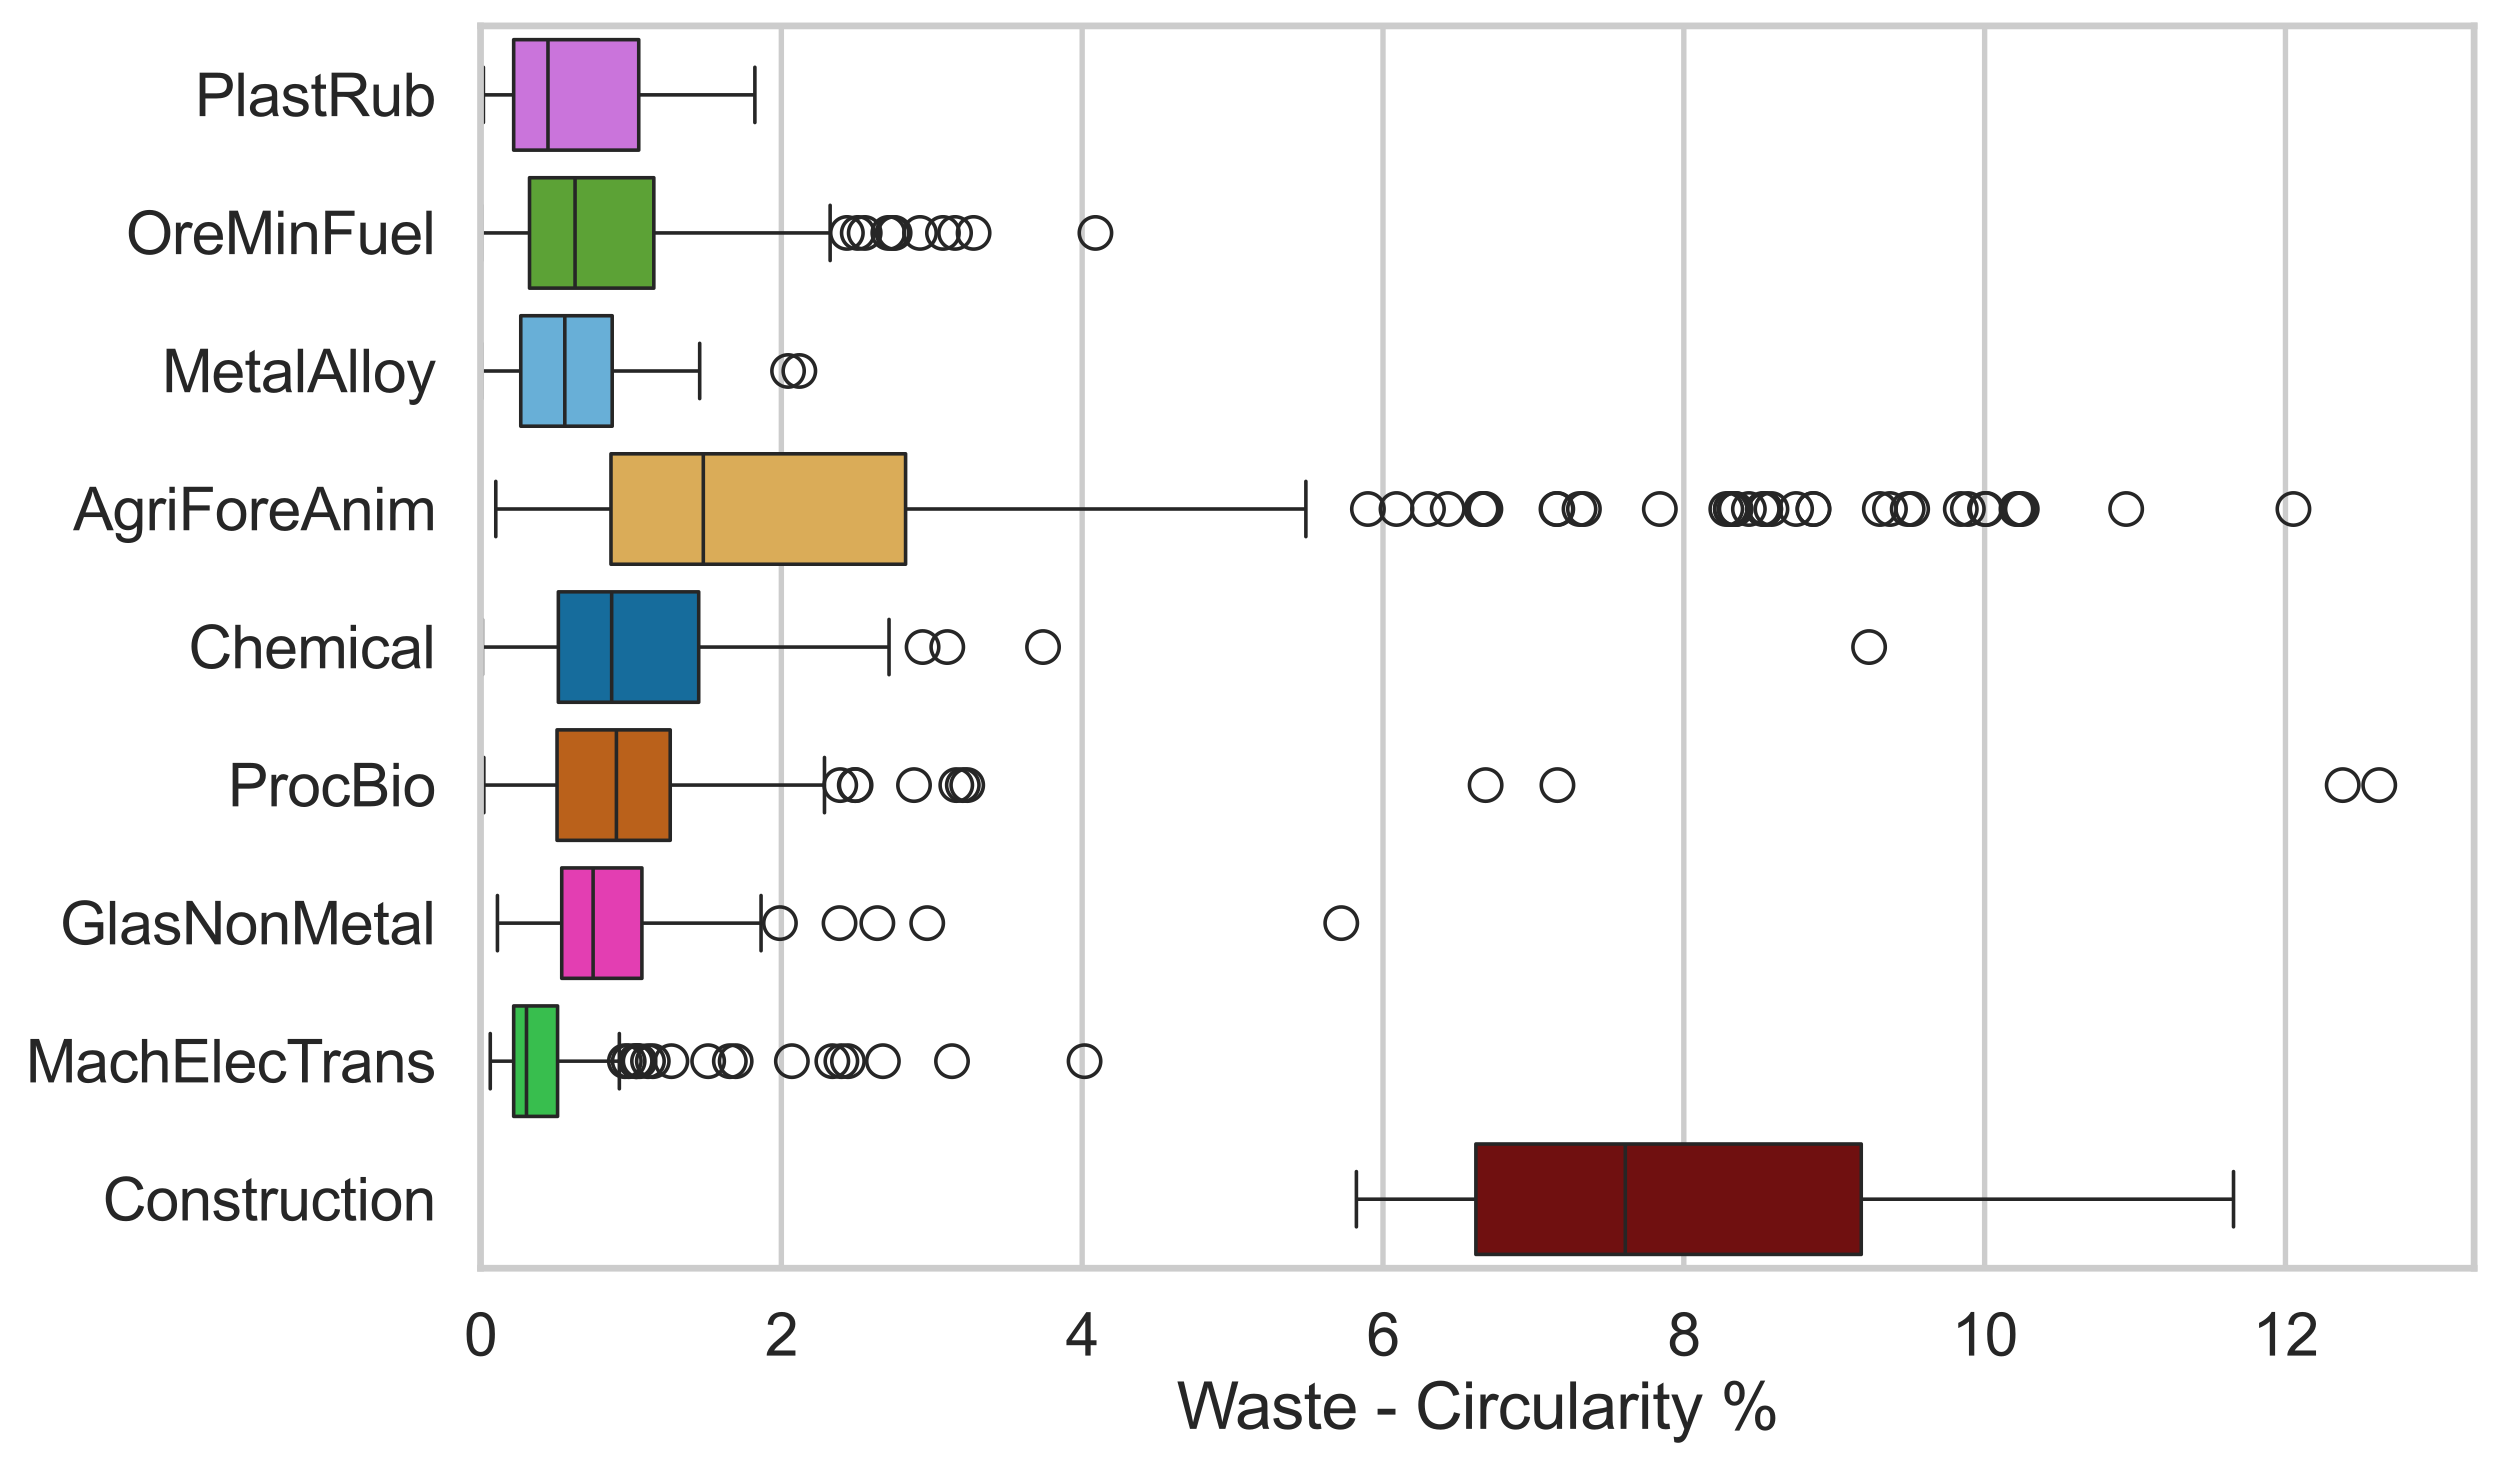 <?xml version="1.0" encoding="utf-8" standalone="no"?>
<!DOCTYPE svg PUBLIC "-//W3C//DTD SVG 1.1//EN"
  "http://www.w3.org/Graphics/SVG/1.1/DTD/svg11.dtd">
<svg xmlns:xlink="http://www.w3.org/1999/xlink" width="695.577pt" height="408.542pt" viewBox="0 0 695.577 408.542" xmlns="http://www.w3.org/2000/svg" version="1.1">
 <defs>
  <style type="text/css">*{stroke-linejoin: round; stroke-linecap: butt}</style>
 </defs>
 <g id="figure_1">
  <g id="patch_1">
   <path d="M 0 408.542 
L 695.577 408.542 
L 695.577 0 
L 0 0 
z
" style="fill: #ffffff"/>
  </g>
  <g id="axes_1">
   <g id="patch_2">
    <path d="M 133.697 352.86 
L 688.377 352.86 
L 688.377 7.2 
L 133.697 7.2 
z
" style="fill: #ffffff"/>
   </g>
   <g id="matplotlib.axis_1">
    <g id="xtick_1">
     <g id="line2d_1">
      <path d="M 133.697 352.86 
L 133.697 7.2 
" clip-path="url(#pe409050ed4)" style="fill: none; stroke: #cccccc; stroke-width: 1.5; stroke-linecap: round"/>
     </g>
     <g id="text_1">
      <!-- 0 -->
      <g style="fill: #262626" transform="translate(129.109 377.17) scale(0.165 -0.165)">
       <defs>
        <path id="ArialMT-30" d="M 266 2259 
Q 266 3072 433 3567 
Q 600 4063 929 4331 
Q 1259 4600 1759 4600 
Q 2128 4600 2406 4451 
Q 2684 4303 2865 4023 
Q 3047 3744 3150 3342 
Q 3253 2941 3253 2259 
Q 3253 1453 3087 958 
Q 2922 463 2592 192 
Q 2263 -78 1759 -78 
Q 1097 -78 719 397 
Q 266 969 266 2259 
z
M 844 2259 
Q 844 1131 1108 757 
Q 1372 384 1759 384 
Q 2147 384 2411 759 
Q 2675 1134 2675 2259 
Q 2675 3391 2411 3762 
Q 2147 4134 1753 4134 
Q 1366 4134 1134 3806 
Q 844 3388 844 2259 
z
" transform="scale(0.016)"/>
       </defs>
       <use xlink:href="#ArialMT-30"/>
      </g>
     </g>
    </g>
    <g id="xtick_2">
     <g id="line2d_2">
      <path d="M 217.395 352.86 
L 217.395 7.2 
" clip-path="url(#pe409050ed4)" style="fill: none; stroke: #cccccc; stroke-width: 1.5; stroke-linecap: round"/>
     </g>
     <g id="text_2">
      <!-- 2 -->
      <g style="fill: #262626" transform="translate(212.807 377.17) scale(0.165 -0.165)">
       <defs>
        <path id="ArialMT-32" d="M 3222 541 
L 3222 0 
L 194 0 
Q 188 203 259 391 
Q 375 700 629 1000 
Q 884 1300 1366 1694 
Q 2113 2306 2375 2664 
Q 2638 3022 2638 3341 
Q 2638 3675 2398 3904 
Q 2159 4134 1775 4134 
Q 1369 4134 1125 3890 
Q 881 3647 878 3216 
L 300 3275 
Q 359 3922 746 4261 
Q 1134 4600 1788 4600 
Q 2447 4600 2831 4234 
Q 3216 3869 3216 3328 
Q 3216 3053 3103 2787 
Q 2991 2522 2730 2228 
Q 2469 1934 1863 1422 
Q 1356 997 1212 845 
Q 1069 694 975 541 
L 3222 541 
z
" transform="scale(0.016)"/>
       </defs>
       <use xlink:href="#ArialMT-32"/>
      </g>
     </g>
    </g>
    <g id="xtick_3">
     <g id="line2d_3">
      <path d="M 301.093 352.86 
L 301.093 7.2 
" clip-path="url(#pe409050ed4)" style="fill: none; stroke: #cccccc; stroke-width: 1.5; stroke-linecap: round"/>
     </g>
     <g id="text_3">
      <!-- 4 -->
      <g style="fill: #262626" transform="translate(296.505 377.17) scale(0.165 -0.165)">
       <defs>
        <path id="ArialMT-34" d="M 2069 0 
L 2069 1097 
L 81 1097 
L 81 1613 
L 2172 4581 
L 2631 4581 
L 2631 1613 
L 3250 1613 
L 3250 1097 
L 2631 1097 
L 2631 0 
L 2069 0 
z
M 2069 1613 
L 2069 3678 
L 634 1613 
L 2069 1613 
z
" transform="scale(0.016)"/>
       </defs>
       <use xlink:href="#ArialMT-34"/>
      </g>
     </g>
    </g>
    <g id="xtick_4">
     <g id="line2d_4">
      <path d="M 384.791 352.86 
L 384.791 7.2 
" clip-path="url(#pe409050ed4)" style="fill: none; stroke: #cccccc; stroke-width: 1.5; stroke-linecap: round"/>
     </g>
     <g id="text_4">
      <!-- 6 -->
      <g style="fill: #262626" transform="translate(380.203 377.17) scale(0.165 -0.165)">
       <defs>
        <path id="ArialMT-36" d="M 3184 3459 
L 2625 3416 
Q 2550 3747 2413 3897 
Q 2184 4138 1850 4138 
Q 1581 4138 1378 3988 
Q 1113 3794 959 3422 
Q 806 3050 800 2363 
Q 1003 2672 1297 2822 
Q 1591 2972 1913 2972 
Q 2475 2972 2870 2558 
Q 3266 2144 3266 1488 
Q 3266 1056 3080 686 
Q 2894 316 2569 119 
Q 2244 -78 1831 -78 
Q 1128 -78 684 439 
Q 241 956 241 2144 
Q 241 3472 731 4075 
Q 1159 4600 1884 4600 
Q 2425 4600 2770 4297 
Q 3116 3994 3184 3459 
z
M 888 1484 
Q 888 1194 1011 928 
Q 1134 663 1356 523 
Q 1578 384 1822 384 
Q 2178 384 2434 671 
Q 2691 959 2691 1453 
Q 2691 1928 2437 2201 
Q 2184 2475 1800 2475 
Q 1419 2475 1153 2201 
Q 888 1928 888 1484 
z
" transform="scale(0.016)"/>
       </defs>
       <use xlink:href="#ArialMT-36"/>
      </g>
     </g>
    </g>
    <g id="xtick_5">
     <g id="line2d_5">
      <path d="M 468.489 352.86 
L 468.489 7.2 
" clip-path="url(#pe409050ed4)" style="fill: none; stroke: #cccccc; stroke-width: 1.5; stroke-linecap: round"/>
     </g>
     <g id="text_5">
      <!-- 8 -->
      <g style="fill: #262626" transform="translate(463.901 377.17) scale(0.165 -0.165)">
       <defs>
        <path id="ArialMT-38" d="M 1131 2484 
Q 781 2613 612 2850 
Q 444 3088 444 3419 
Q 444 3919 803 4259 
Q 1163 4600 1759 4600 
Q 2359 4600 2725 4251 
Q 3091 3903 3091 3403 
Q 3091 3084 2923 2848 
Q 2756 2613 2416 2484 
Q 2838 2347 3058 2040 
Q 3278 1734 3278 1309 
Q 3278 722 2862 322 
Q 2447 -78 1769 -78 
Q 1091 -78 675 323 
Q 259 725 259 1325 
Q 259 1772 486 2073 
Q 713 2375 1131 2484 
z
M 1019 3438 
Q 1019 3113 1228 2906 
Q 1438 2700 1772 2700 
Q 2097 2700 2305 2904 
Q 2513 3109 2513 3406 
Q 2513 3716 2298 3927 
Q 2084 4138 1766 4138 
Q 1444 4138 1231 3931 
Q 1019 3725 1019 3438 
z
M 838 1322 
Q 838 1081 952 856 
Q 1066 631 1291 507 
Q 1516 384 1775 384 
Q 2178 384 2440 643 
Q 2703 903 2703 1303 
Q 2703 1709 2433 1975 
Q 2163 2241 1756 2241 
Q 1359 2241 1098 1978 
Q 838 1716 838 1322 
z
" transform="scale(0.016)"/>
       </defs>
       <use xlink:href="#ArialMT-38"/>
      </g>
     </g>
    </g>
    <g id="xtick_6">
     <g id="line2d_6">
      <path d="M 552.187 352.86 
L 552.187 7.2 
" clip-path="url(#pe409050ed4)" style="fill: none; stroke: #cccccc; stroke-width: 1.5; stroke-linecap: round"/>
     </g>
     <g id="text_6">
      <!-- 10 -->
      <g style="fill: #262626" transform="translate(543.011 377.17) scale(0.165 -0.165)">
       <defs>
        <path id="ArialMT-31" d="M 2384 0 
L 1822 0 
L 1822 3584 
Q 1619 3391 1289 3197 
Q 959 3003 697 2906 
L 697 3450 
Q 1169 3672 1522 3987 
Q 1875 4303 2022 4600 
L 2384 4600 
L 2384 0 
z
" transform="scale(0.016)"/>
       </defs>
       <use xlink:href="#ArialMT-31"/>
       <use xlink:href="#ArialMT-30" transform="translate(55.615 0)"/>
      </g>
     </g>
    </g>
    <g id="xtick_7">
     <g id="line2d_7">
      <path d="M 635.885 352.86 
L 635.885 7.2 
" clip-path="url(#pe409050ed4)" style="fill: none; stroke: #cccccc; stroke-width: 1.5; stroke-linecap: round"/>
     </g>
     <g id="text_7">
      <!-- 12 -->
      <g style="fill: #262626" transform="translate(626.709 377.17) scale(0.165 -0.165)">
       <use xlink:href="#ArialMT-31"/>
       <use xlink:href="#ArialMT-32" transform="translate(55.615 0)"/>
      </g>
     </g>
    </g>
    <g id="text_8">
     <!-- Waste - Circularity % -->
     <g style="fill: #262626" transform="translate(327.366 397.553) scale(0.18 -0.18)">
      <defs>
       <path id="ArialMT-57" d="M 1294 0 
L 78 4581 
L 700 4581 
L 1397 1578 
Q 1509 1106 1591 641 
Q 1766 1375 1797 1488 
L 2669 4581 
L 3400 4581 
L 4056 2263 
Q 4303 1400 4413 641 
Q 4500 1075 4641 1638 
L 5359 4581 
L 5969 4581 
L 4713 0 
L 4128 0 
L 3163 3491 
Q 3041 3928 3019 4028 
Q 2947 3713 2884 3491 
L 1913 0 
L 1294 0 
z
" transform="scale(0.016)"/>
       <path id="ArialMT-61" d="M 2588 409 
Q 2275 144 1986 34 
Q 1697 -75 1366 -75 
Q 819 -75 525 192 
Q 231 459 231 875 
Q 231 1119 342 1320 
Q 453 1522 633 1644 
Q 813 1766 1038 1828 
Q 1203 1872 1538 1913 
Q 2219 1994 2541 2106 
Q 2544 2222 2544 2253 
Q 2544 2597 2384 2738 
Q 2169 2928 1744 2928 
Q 1347 2928 1158 2789 
Q 969 2650 878 2297 
L 328 2372 
Q 403 2725 575 2942 
Q 747 3159 1072 3276 
Q 1397 3394 1825 3394 
Q 2250 3394 2515 3294 
Q 2781 3194 2906 3042 
Q 3031 2891 3081 2659 
Q 3109 2516 3109 2141 
L 3109 1391 
Q 3109 606 3145 398 
Q 3181 191 3288 0 
L 2700 0 
Q 2613 175 2588 409 
z
M 2541 1666 
Q 2234 1541 1622 1453 
Q 1275 1403 1131 1340 
Q 988 1278 909 1158 
Q 831 1038 831 891 
Q 831 666 1001 516 
Q 1172 366 1500 366 
Q 1825 366 2078 508 
Q 2331 650 2450 897 
Q 2541 1088 2541 1459 
L 2541 1666 
z
" transform="scale(0.016)"/>
       <path id="ArialMT-73" d="M 197 991 
L 753 1078 
Q 800 744 1014 566 
Q 1228 388 1613 388 
Q 2000 388 2187 545 
Q 2375 703 2375 916 
Q 2375 1106 2209 1216 
Q 2094 1291 1634 1406 
Q 1016 1563 777 1677 
Q 538 1791 414 1992 
Q 291 2194 291 2438 
Q 291 2659 392 2848 
Q 494 3038 669 3163 
Q 800 3259 1026 3326 
Q 1253 3394 1513 3394 
Q 1903 3394 2198 3281 
Q 2494 3169 2634 2976 
Q 2775 2784 2828 2463 
L 2278 2388 
Q 2241 2644 2061 2787 
Q 1881 2931 1553 2931 
Q 1166 2931 1000 2803 
Q 834 2675 834 2503 
Q 834 2394 903 2306 
Q 972 2216 1119 2156 
Q 1203 2125 1616 2013 
Q 2213 1853 2448 1751 
Q 2684 1650 2818 1456 
Q 2953 1263 2953 975 
Q 2953 694 2789 445 
Q 2625 197 2315 61 
Q 2006 -75 1616 -75 
Q 969 -75 630 194 
Q 291 463 197 991 
z
" transform="scale(0.016)"/>
       <path id="ArialMT-74" d="M 1650 503 
L 1731 6 
Q 1494 -44 1306 -44 
Q 1000 -44 831 53 
Q 663 150 594 308 
Q 525 466 525 972 
L 525 2881 
L 113 2881 
L 113 3319 
L 525 3319 
L 525 4141 
L 1084 4478 
L 1084 3319 
L 1650 3319 
L 1650 2881 
L 1084 2881 
L 1084 941 
Q 1084 700 1114 631 
Q 1144 563 1211 522 
Q 1278 481 1403 481 
Q 1497 481 1650 503 
z
" transform="scale(0.016)"/>
       <path id="ArialMT-65" d="M 2694 1069 
L 3275 997 
Q 3138 488 2766 206 
Q 2394 -75 1816 -75 
Q 1088 -75 661 373 
Q 234 822 234 1631 
Q 234 2469 665 2931 
Q 1097 3394 1784 3394 
Q 2450 3394 2872 2941 
Q 3294 2488 3294 1666 
Q 3294 1616 3291 1516 
L 816 1516 
Q 847 969 1125 678 
Q 1403 388 1819 388 
Q 2128 388 2347 550 
Q 2566 713 2694 1069 
z
M 847 1978 
L 2700 1978 
Q 2663 2397 2488 2606 
Q 2219 2931 1791 2931 
Q 1403 2931 1139 2672 
Q 875 2413 847 1978 
z
" transform="scale(0.016)"/>
       <path id="ArialMT-20" transform="scale(0.016)"/>
       <path id="ArialMT-2d" d="M 203 1375 
L 203 1941 
L 1931 1941 
L 1931 1375 
L 203 1375 
z
" transform="scale(0.016)"/>
       <path id="ArialMT-43" d="M 3763 1606 
L 4369 1453 
Q 4178 706 3683 314 
Q 3188 -78 2472 -78 
Q 1731 -78 1267 223 
Q 803 525 561 1097 
Q 319 1669 319 2325 
Q 319 3041 592 3573 
Q 866 4106 1370 4382 
Q 1875 4659 2481 4659 
Q 3169 4659 3637 4309 
Q 4106 3959 4291 3325 
L 3694 3184 
Q 3534 3684 3231 3912 
Q 2928 4141 2469 4141 
Q 1941 4141 1586 3887 
Q 1231 3634 1087 3207 
Q 944 2781 944 2328 
Q 944 1744 1114 1308 
Q 1284 872 1643 656 
Q 2003 441 2422 441 
Q 2931 441 3284 734 
Q 3638 1028 3763 1606 
z
" transform="scale(0.016)"/>
       <path id="ArialMT-69" d="M 425 3934 
L 425 4581 
L 988 4581 
L 988 3934 
L 425 3934 
z
M 425 0 
L 425 3319 
L 988 3319 
L 988 0 
L 425 0 
z
" transform="scale(0.016)"/>
       <path id="ArialMT-72" d="M 416 0 
L 416 3319 
L 922 3319 
L 922 2816 
Q 1116 3169 1280 3281 
Q 1444 3394 1641 3394 
Q 1925 3394 2219 3213 
L 2025 2691 
Q 1819 2813 1613 2813 
Q 1428 2813 1281 2702 
Q 1134 2591 1072 2394 
Q 978 2094 978 1738 
L 978 0 
L 416 0 
z
" transform="scale(0.016)"/>
       <path id="ArialMT-63" d="M 2588 1216 
L 3141 1144 
Q 3050 572 2676 248 
Q 2303 -75 1759 -75 
Q 1078 -75 664 370 
Q 250 816 250 1647 
Q 250 2184 428 2587 
Q 606 2991 970 3192 
Q 1334 3394 1763 3394 
Q 2303 3394 2647 3120 
Q 2991 2847 3088 2344 
L 2541 2259 
Q 2463 2594 2264 2762 
Q 2066 2931 1784 2931 
Q 1359 2931 1093 2626 
Q 828 2322 828 1663 
Q 828 994 1084 691 
Q 1341 388 1753 388 
Q 2084 388 2306 591 
Q 2528 794 2588 1216 
z
" transform="scale(0.016)"/>
       <path id="ArialMT-75" d="M 2597 0 
L 2597 488 
Q 2209 -75 1544 -75 
Q 1250 -75 995 37 
Q 741 150 617 320 
Q 494 491 444 738 
Q 409 903 409 1263 
L 409 3319 
L 972 3319 
L 972 1478 
Q 972 1038 1006 884 
Q 1059 663 1231 536 
Q 1403 409 1656 409 
Q 1909 409 2131 539 
Q 2353 669 2445 892 
Q 2538 1116 2538 1541 
L 2538 3319 
L 3100 3319 
L 3100 0 
L 2597 0 
z
" transform="scale(0.016)"/>
       <path id="ArialMT-6c" d="M 409 0 
L 409 4581 
L 972 4581 
L 972 0 
L 409 0 
z
" transform="scale(0.016)"/>
       <path id="ArialMT-79" d="M 397 -1278 
L 334 -750 
Q 519 -800 656 -800 
Q 844 -800 956 -737 
Q 1069 -675 1141 -563 
Q 1194 -478 1313 -144 
Q 1328 -97 1363 -6 
L 103 3319 
L 709 3319 
L 1400 1397 
Q 1534 1031 1641 628 
Q 1738 1016 1872 1384 
L 2581 3319 
L 3144 3319 
L 1881 -56 
Q 1678 -603 1566 -809 
Q 1416 -1088 1222 -1217 
Q 1028 -1347 759 -1347 
Q 597 -1347 397 -1278 
z
" transform="scale(0.016)"/>
       <path id="ArialMT-25" d="M 372 3481 
Q 372 3972 619 4315 
Q 866 4659 1334 4659 
Q 1766 4659 2048 4351 
Q 2331 4044 2331 3447 
Q 2331 2866 2045 2552 
Q 1759 2238 1341 2238 
Q 925 2238 648 2547 
Q 372 2856 372 3481 
z
M 1350 4272 
Q 1141 4272 1002 4090 
Q 863 3909 863 3425 
Q 863 2984 1003 2804 
Q 1144 2625 1350 2625 
Q 1563 2625 1702 2806 
Q 1841 2988 1841 3469 
Q 1841 3913 1700 4092 
Q 1559 4272 1350 4272 
z
M 1353 -169 
L 3859 4659 
L 4316 4659 
L 1819 -169 
L 1353 -169 
z
M 3334 1075 
Q 3334 1569 3581 1911 
Q 3828 2253 4300 2253 
Q 4731 2253 5014 1945 
Q 5297 1638 5297 1041 
Q 5297 459 5011 145 
Q 4725 -169 4303 -169 
Q 3888 -169 3611 142 
Q 3334 453 3334 1075 
z
M 4316 1866 
Q 4103 1866 3964 1684 
Q 3825 1503 3825 1019 
Q 3825 581 3965 400 
Q 4106 219 4313 219 
Q 4528 219 4667 400 
Q 4806 581 4806 1063 
Q 4806 1506 4665 1686 
Q 4525 1866 4316 1866 
z
" transform="scale(0.016)"/>
      </defs>
      <use xlink:href="#ArialMT-57"/>
      <use xlink:href="#ArialMT-61" transform="translate(90.635 0)"/>
      <use xlink:href="#ArialMT-73" transform="translate(146.25 0)"/>
      <use xlink:href="#ArialMT-74" transform="translate(196.25 0)"/>
      <use xlink:href="#ArialMT-65" transform="translate(224.033 0)"/>
      <use xlink:href="#ArialMT-20" transform="translate(279.648 0)"/>
      <use xlink:href="#ArialMT-2d" transform="translate(307.432 0)"/>
      <use xlink:href="#ArialMT-20" transform="translate(340.732 0)"/>
      <use xlink:href="#ArialMT-43" transform="translate(368.516 0)"/>
      <use xlink:href="#ArialMT-69" transform="translate(440.732 0)"/>
      <use xlink:href="#ArialMT-72" transform="translate(462.949 0)"/>
      <use xlink:href="#ArialMT-63" transform="translate(496.25 0)"/>
      <use xlink:href="#ArialMT-75" transform="translate(546.25 0)"/>
      <use xlink:href="#ArialMT-6c" transform="translate(601.865 0)"/>
      <use xlink:href="#ArialMT-61" transform="translate(624.082 0)"/>
      <use xlink:href="#ArialMT-72" transform="translate(679.697 0)"/>
      <use xlink:href="#ArialMT-69" transform="translate(712.998 0)"/>
      <use xlink:href="#ArialMT-74" transform="translate(735.215 0)"/>
      <use xlink:href="#ArialMT-79" transform="translate(762.998 0)"/>
      <use xlink:href="#ArialMT-20" transform="translate(812.998 0)"/>
      <use xlink:href="#ArialMT-25" transform="translate(840.781 0)"/>
     </g>
    </g>
   </g>
   <g id="matplotlib.axis_2">
    <g id="ytick_1">
     <g id="text_9">
      <!-- PlastRub -->
      <g style="fill: #262626" transform="translate(54.248 32.309) scale(0.165 -0.165)">
       <defs>
        <path id="ArialMT-50" d="M 494 0 
L 494 4581 
L 2222 4581 
Q 2678 4581 2919 4538 
Q 3256 4481 3484 4323 
Q 3713 4166 3852 3881 
Q 3991 3597 3991 3256 
Q 3991 2672 3619 2267 
Q 3247 1863 2275 1863 
L 1100 1863 
L 1100 0 
L 494 0 
z
M 1100 2403 
L 2284 2403 
Q 2872 2403 3119 2622 
Q 3366 2841 3366 3238 
Q 3366 3525 3220 3729 
Q 3075 3934 2838 4000 
Q 2684 4041 2272 4041 
L 1100 4041 
L 1100 2403 
z
" transform="scale(0.016)"/>
        <path id="ArialMT-52" d="M 503 0 
L 503 4581 
L 2534 4581 
Q 3147 4581 3465 4457 
Q 3784 4334 3975 4021 
Q 4166 3709 4166 3331 
Q 4166 2844 3850 2509 
Q 3534 2175 2875 2084 
Q 3116 1969 3241 1856 
Q 3506 1613 3744 1247 
L 4541 0 
L 3778 0 
L 3172 953 
Q 2906 1366 2734 1584 
Q 2563 1803 2427 1890 
Q 2291 1978 2150 2013 
Q 2047 2034 1813 2034 
L 1109 2034 
L 1109 0 
L 503 0 
z
M 1109 2559 
L 2413 2559 
Q 2828 2559 3062 2645 
Q 3297 2731 3419 2920 
Q 3541 3109 3541 3331 
Q 3541 3656 3305 3865 
Q 3069 4075 2559 4075 
L 1109 4075 
L 1109 2559 
z
" transform="scale(0.016)"/>
        <path id="ArialMT-62" d="M 941 0 
L 419 0 
L 419 4581 
L 981 4581 
L 981 2947 
Q 1338 3394 1891 3394 
Q 2197 3394 2470 3270 
Q 2744 3147 2920 2923 
Q 3097 2700 3197 2384 
Q 3297 2069 3297 1709 
Q 3297 856 2875 390 
Q 2453 -75 1863 -75 
Q 1275 -75 941 416 
L 941 0 
z
M 934 1684 
Q 934 1088 1097 822 
Q 1363 388 1816 388 
Q 2184 388 2453 708 
Q 2722 1028 2722 1663 
Q 2722 2313 2464 2622 
Q 2206 2931 1841 2931 
Q 1472 2931 1203 2611 
Q 934 2291 934 1684 
z
" transform="scale(0.016)"/>
       </defs>
       <use xlink:href="#ArialMT-50"/>
       <use xlink:href="#ArialMT-6c" transform="translate(66.699 0)"/>
       <use xlink:href="#ArialMT-61" transform="translate(88.916 0)"/>
       <use xlink:href="#ArialMT-73" transform="translate(144.531 0)"/>
       <use xlink:href="#ArialMT-74" transform="translate(194.531 0)"/>
       <use xlink:href="#ArialMT-52" transform="translate(222.314 0)"/>
       <use xlink:href="#ArialMT-75" transform="translate(294.531 0)"/>
       <use xlink:href="#ArialMT-62" transform="translate(350.146 0)"/>
      </g>
     </g>
    </g>
    <g id="ytick_2">
     <g id="text_10">
      <!-- OreMinFuel -->
      <g style="fill: #262626" transform="translate(35.013 70.715) scale(0.165 -0.165)">
       <defs>
        <path id="ArialMT-4f" d="M 309 2231 
Q 309 3372 921 4017 
Q 1534 4663 2503 4663 
Q 3138 4663 3647 4359 
Q 4156 4056 4423 3514 
Q 4691 2972 4691 2284 
Q 4691 1588 4409 1038 
Q 4128 488 3612 205 
Q 3097 -78 2500 -78 
Q 1853 -78 1343 234 
Q 834 547 571 1087 
Q 309 1628 309 2231 
z
M 934 2222 
Q 934 1394 1379 917 
Q 1825 441 2497 441 
Q 3181 441 3623 922 
Q 4066 1403 4066 2288 
Q 4066 2847 3877 3264 
Q 3688 3681 3323 3911 
Q 2959 4141 2506 4141 
Q 1863 4141 1398 3698 
Q 934 3256 934 2222 
z
" transform="scale(0.016)"/>
        <path id="ArialMT-4d" d="M 475 0 
L 475 4581 
L 1388 4581 
L 2472 1338 
Q 2622 884 2691 659 
Q 2769 909 2934 1394 
L 4031 4581 
L 4847 4581 
L 4847 0 
L 4263 0 
L 4263 3834 
L 2931 0 
L 2384 0 
L 1059 3900 
L 1059 0 
L 475 0 
z
" transform="scale(0.016)"/>
        <path id="ArialMT-6e" d="M 422 0 
L 422 3319 
L 928 3319 
L 928 2847 
Q 1294 3394 1984 3394 
Q 2284 3394 2536 3286 
Q 2788 3178 2913 3003 
Q 3038 2828 3088 2588 
Q 3119 2431 3119 2041 
L 3119 0 
L 2556 0 
L 2556 2019 
Q 2556 2363 2490 2533 
Q 2425 2703 2258 2804 
Q 2091 2906 1866 2906 
Q 1506 2906 1245 2678 
Q 984 2450 984 1813 
L 984 0 
L 422 0 
z
" transform="scale(0.016)"/>
        <path id="ArialMT-46" d="M 525 0 
L 525 4581 
L 3616 4581 
L 3616 4041 
L 1131 4041 
L 1131 2622 
L 3281 2622 
L 3281 2081 
L 1131 2081 
L 1131 0 
L 525 0 
z
" transform="scale(0.016)"/>
       </defs>
       <use xlink:href="#ArialMT-4f"/>
       <use xlink:href="#ArialMT-72" transform="translate(77.783 0)"/>
       <use xlink:href="#ArialMT-65" transform="translate(111.084 0)"/>
       <use xlink:href="#ArialMT-4d" transform="translate(166.699 0)"/>
       <use xlink:href="#ArialMT-69" transform="translate(250 0)"/>
       <use xlink:href="#ArialMT-6e" transform="translate(272.217 0)"/>
       <use xlink:href="#ArialMT-46" transform="translate(327.832 0)"/>
       <use xlink:href="#ArialMT-75" transform="translate(388.916 0)"/>
       <use xlink:href="#ArialMT-65" transform="translate(444.531 0)"/>
       <use xlink:href="#ArialMT-6c" transform="translate(500.146 0)"/>
      </g>
     </g>
    </g>
    <g id="ytick_3">
     <g id="text_11">
      <!-- MetalAlloy -->
      <g style="fill: #262626" transform="translate(45.088 109.122) scale(0.165 -0.165)">
       <defs>
        <path id="ArialMT-41" d="M -9 0 
L 1750 4581 
L 2403 4581 
L 4278 0 
L 3588 0 
L 3053 1388 
L 1138 1388 
L 634 0 
L -9 0 
z
M 1313 1881 
L 2866 1881 
L 2388 3150 
Q 2169 3728 2063 4100 
Q 1975 3659 1816 3225 
L 1313 1881 
z
" transform="scale(0.016)"/>
        <path id="ArialMT-6f" d="M 213 1659 
Q 213 2581 725 3025 
Q 1153 3394 1769 3394 
Q 2453 3394 2887 2945 
Q 3322 2497 3322 1706 
Q 3322 1066 3130 698 
Q 2938 331 2570 128 
Q 2203 -75 1769 -75 
Q 1072 -75 642 372 
Q 213 819 213 1659 
z
M 791 1659 
Q 791 1022 1069 705 
Q 1347 388 1769 388 
Q 2188 388 2466 706 
Q 2744 1025 2744 1678 
Q 2744 2294 2464 2611 
Q 2184 2928 1769 2928 
Q 1347 2928 1069 2612 
Q 791 2297 791 1659 
z
" transform="scale(0.016)"/>
       </defs>
       <use xlink:href="#ArialMT-4d"/>
       <use xlink:href="#ArialMT-65" transform="translate(83.301 0)"/>
       <use xlink:href="#ArialMT-74" transform="translate(138.916 0)"/>
       <use xlink:href="#ArialMT-61" transform="translate(166.699 0)"/>
       <use xlink:href="#ArialMT-6c" transform="translate(222.314 0)"/>
       <use xlink:href="#ArialMT-41" transform="translate(244.531 0)"/>
       <use xlink:href="#ArialMT-6c" transform="translate(311.23 0)"/>
       <use xlink:href="#ArialMT-6c" transform="translate(333.447 0)"/>
       <use xlink:href="#ArialMT-6f" transform="translate(355.664 0)"/>
       <use xlink:href="#ArialMT-79" transform="translate(411.279 0)"/>
      </g>
     </g>
    </g>
    <g id="ytick_4">
     <g id="text_12">
      <!-- AgriForeAnim -->
      <g style="fill: #262626" transform="translate(20.341 147.529) scale(0.165 -0.165)">
       <defs>
        <path id="ArialMT-67" d="M 319 -275 
L 866 -356 
Q 900 -609 1056 -725 
Q 1266 -881 1628 -881 
Q 2019 -881 2231 -725 
Q 2444 -569 2519 -288 
Q 2563 -116 2559 434 
Q 2191 0 1641 0 
Q 956 0 581 494 
Q 206 988 206 1678 
Q 206 2153 378 2554 
Q 550 2956 876 3175 
Q 1203 3394 1644 3394 
Q 2231 3394 2613 2919 
L 2613 3319 
L 3131 3319 
L 3131 450 
Q 3131 -325 2973 -648 
Q 2816 -972 2473 -1159 
Q 2131 -1347 1631 -1347 
Q 1038 -1347 672 -1080 
Q 306 -813 319 -275 
z
M 784 1719 
Q 784 1066 1043 766 
Q 1303 466 1694 466 
Q 2081 466 2343 764 
Q 2606 1063 2606 1700 
Q 2606 2309 2336 2618 
Q 2066 2928 1684 2928 
Q 1309 2928 1046 2623 
Q 784 2319 784 1719 
z
" transform="scale(0.016)"/>
        <path id="ArialMT-6d" d="M 422 0 
L 422 3319 
L 925 3319 
L 925 2853 
Q 1081 3097 1340 3245 
Q 1600 3394 1931 3394 
Q 2300 3394 2536 3241 
Q 2772 3088 2869 2813 
Q 3263 3394 3894 3394 
Q 4388 3394 4653 3120 
Q 4919 2847 4919 2278 
L 4919 0 
L 4359 0 
L 4359 2091 
Q 4359 2428 4304 2576 
Q 4250 2725 4106 2815 
Q 3963 2906 3769 2906 
Q 3419 2906 3187 2673 
Q 2956 2441 2956 1928 
L 2956 0 
L 2394 0 
L 2394 2156 
Q 2394 2531 2256 2718 
Q 2119 2906 1806 2906 
Q 1569 2906 1367 2781 
Q 1166 2656 1075 2415 
Q 984 2175 984 1722 
L 984 0 
L 422 0 
z
" transform="scale(0.016)"/>
       </defs>
       <use xlink:href="#ArialMT-41"/>
       <use xlink:href="#ArialMT-67" transform="translate(66.699 0)"/>
       <use xlink:href="#ArialMT-72" transform="translate(122.314 0)"/>
       <use xlink:href="#ArialMT-69" transform="translate(155.615 0)"/>
       <use xlink:href="#ArialMT-46" transform="translate(177.832 0)"/>
       <use xlink:href="#ArialMT-6f" transform="translate(238.916 0)"/>
       <use xlink:href="#ArialMT-72" transform="translate(294.531 0)"/>
       <use xlink:href="#ArialMT-65" transform="translate(327.832 0)"/>
       <use xlink:href="#ArialMT-41" transform="translate(383.447 0)"/>
       <use xlink:href="#ArialMT-6e" transform="translate(450.146 0)"/>
       <use xlink:href="#ArialMT-69" transform="translate(505.762 0)"/>
       <use xlink:href="#ArialMT-6d" transform="translate(527.979 0)"/>
      </g>
     </g>
    </g>
    <g id="ytick_5">
     <g id="text_13">
      <!-- Chemical -->
      <g style="fill: #262626" transform="translate(52.428 185.935) scale(0.165 -0.165)">
       <defs>
        <path id="ArialMT-68" d="M 422 0 
L 422 4581 
L 984 4581 
L 984 2938 
Q 1378 3394 1978 3394 
Q 2347 3394 2619 3248 
Q 2891 3103 3008 2847 
Q 3125 2591 3125 2103 
L 3125 0 
L 2563 0 
L 2563 2103 
Q 2563 2525 2380 2717 
Q 2197 2909 1863 2909 
Q 1613 2909 1392 2779 
Q 1172 2650 1078 2428 
Q 984 2206 984 1816 
L 984 0 
L 422 0 
z
" transform="scale(0.016)"/>
       </defs>
       <use xlink:href="#ArialMT-43"/>
       <use xlink:href="#ArialMT-68" transform="translate(72.217 0)"/>
       <use xlink:href="#ArialMT-65" transform="translate(127.832 0)"/>
       <use xlink:href="#ArialMT-6d" transform="translate(183.447 0)"/>
       <use xlink:href="#ArialMT-69" transform="translate(266.748 0)"/>
       <use xlink:href="#ArialMT-63" transform="translate(288.965 0)"/>
       <use xlink:href="#ArialMT-61" transform="translate(338.965 0)"/>
       <use xlink:href="#ArialMT-6c" transform="translate(394.58 0)"/>
      </g>
     </g>
    </g>
    <g id="ytick_6">
     <g id="text_14">
      <!-- ProcBio -->
      <g style="fill: #262626" transform="translate(63.424 224.342) scale(0.165 -0.165)">
       <defs>
        <path id="ArialMT-42" d="M 469 0 
L 469 4581 
L 2188 4581 
Q 2713 4581 3030 4442 
Q 3347 4303 3526 4014 
Q 3706 3725 3706 3409 
Q 3706 3116 3547 2856 
Q 3388 2597 3066 2438 
Q 3481 2316 3704 2022 
Q 3928 1728 3928 1328 
Q 3928 1006 3792 729 
Q 3656 453 3456 303 
Q 3256 153 2954 76 
Q 2653 0 2216 0 
L 469 0 
z
M 1075 2656 
L 2066 2656 
Q 2469 2656 2644 2709 
Q 2875 2778 2992 2937 
Q 3109 3097 3109 3338 
Q 3109 3566 3000 3739 
Q 2891 3913 2687 3977 
Q 2484 4041 1991 4041 
L 1075 4041 
L 1075 2656 
z
M 1075 541 
L 2216 541 
Q 2509 541 2628 563 
Q 2838 600 2978 687 
Q 3119 775 3209 942 
Q 3300 1109 3300 1328 
Q 3300 1584 3169 1773 
Q 3038 1963 2805 2039 
Q 2572 2116 2134 2116 
L 1075 2116 
L 1075 541 
z
" transform="scale(0.016)"/>
       </defs>
       <use xlink:href="#ArialMT-50"/>
       <use xlink:href="#ArialMT-72" transform="translate(66.699 0)"/>
       <use xlink:href="#ArialMT-6f" transform="translate(100 0)"/>
       <use xlink:href="#ArialMT-63" transform="translate(155.615 0)"/>
       <use xlink:href="#ArialMT-42" transform="translate(205.615 0)"/>
       <use xlink:href="#ArialMT-69" transform="translate(272.314 0)"/>
       <use xlink:href="#ArialMT-6f" transform="translate(294.531 0)"/>
      </g>
     </g>
    </g>
    <g id="ytick_7">
     <g id="text_15">
      <!-- GlasNonMetal -->
      <g style="fill: #262626" transform="translate(16.659 262.749) scale(0.165 -0.165)">
       <defs>
        <path id="ArialMT-47" d="M 2638 1797 
L 2638 2334 
L 4578 2338 
L 4578 638 
Q 4131 281 3656 101 
Q 3181 -78 2681 -78 
Q 2006 -78 1454 211 
Q 903 500 622 1047 
Q 341 1594 341 2269 
Q 341 2938 620 3517 
Q 900 4097 1425 4378 
Q 1950 4659 2634 4659 
Q 3131 4659 3532 4498 
Q 3934 4338 4162 4050 
Q 4391 3763 4509 3300 
L 3963 3150 
Q 3859 3500 3706 3700 
Q 3553 3900 3268 4020 
Q 2984 4141 2638 4141 
Q 2222 4141 1919 4014 
Q 1616 3888 1430 3681 
Q 1244 3475 1141 3228 
Q 966 2803 966 2306 
Q 966 1694 1177 1281 
Q 1388 869 1791 669 
Q 2194 469 2647 469 
Q 3041 469 3416 620 
Q 3791 772 3984 944 
L 3984 1797 
L 2638 1797 
z
" transform="scale(0.016)"/>
        <path id="ArialMT-4e" d="M 488 0 
L 488 4581 
L 1109 4581 
L 3516 984 
L 3516 4581 
L 4097 4581 
L 4097 0 
L 3475 0 
L 1069 3600 
L 1069 0 
L 488 0 
z
" transform="scale(0.016)"/>
       </defs>
       <use xlink:href="#ArialMT-47"/>
       <use xlink:href="#ArialMT-6c" transform="translate(77.783 0)"/>
       <use xlink:href="#ArialMT-61" transform="translate(100 0)"/>
       <use xlink:href="#ArialMT-73" transform="translate(155.615 0)"/>
       <use xlink:href="#ArialMT-4e" transform="translate(205.615 0)"/>
       <use xlink:href="#ArialMT-6f" transform="translate(277.832 0)"/>
       <use xlink:href="#ArialMT-6e" transform="translate(333.447 0)"/>
       <use xlink:href="#ArialMT-4d" transform="translate(389.062 0)"/>
       <use xlink:href="#ArialMT-65" transform="translate(472.363 0)"/>
       <use xlink:href="#ArialMT-74" transform="translate(527.979 0)"/>
       <use xlink:href="#ArialMT-61" transform="translate(555.762 0)"/>
       <use xlink:href="#ArialMT-6c" transform="translate(611.377 0)"/>
      </g>
     </g>
    </g>
    <g id="ytick_8">
     <g id="text_16">
      <!-- MachElecTrans -->
      <g style="fill: #262626" transform="translate(7.2 301.155) scale(0.165 -0.165)">
       <defs>
        <path id="ArialMT-45" d="M 506 0 
L 506 4581 
L 3819 4581 
L 3819 4041 
L 1113 4041 
L 1113 2638 
L 3647 2638 
L 3647 2100 
L 1113 2100 
L 1113 541 
L 3925 541 
L 3925 0 
L 506 0 
z
" transform="scale(0.016)"/>
        <path id="ArialMT-54" d="M 1659 0 
L 1659 4041 
L 150 4041 
L 150 4581 
L 3781 4581 
L 3781 4041 
L 2266 4041 
L 2266 0 
L 1659 0 
z
" transform="scale(0.016)"/>
       </defs>
       <use xlink:href="#ArialMT-4d"/>
       <use xlink:href="#ArialMT-61" transform="translate(83.301 0)"/>
       <use xlink:href="#ArialMT-63" transform="translate(138.916 0)"/>
       <use xlink:href="#ArialMT-68" transform="translate(188.916 0)"/>
       <use xlink:href="#ArialMT-45" transform="translate(244.531 0)"/>
       <use xlink:href="#ArialMT-6c" transform="translate(311.23 0)"/>
       <use xlink:href="#ArialMT-65" transform="translate(333.447 0)"/>
       <use xlink:href="#ArialMT-63" transform="translate(389.062 0)"/>
       <use xlink:href="#ArialMT-54" transform="translate(439.062 0)"/>
       <use xlink:href="#ArialMT-72" transform="translate(496.396 0)"/>
       <use xlink:href="#ArialMT-61" transform="translate(529.697 0)"/>
       <use xlink:href="#ArialMT-6e" transform="translate(585.312 0)"/>
       <use xlink:href="#ArialMT-73" transform="translate(640.928 0)"/>
      </g>
     </g>
    </g>
    <g id="ytick_9">
     <g id="text_17">
      <!-- Construction -->
      <g style="fill: #262626" transform="translate(28.575 339.562) scale(0.165 -0.165)">
       <use xlink:href="#ArialMT-43"/>
       <use xlink:href="#ArialMT-6f" transform="translate(72.217 0)"/>
       <use xlink:href="#ArialMT-6e" transform="translate(127.832 0)"/>
       <use xlink:href="#ArialMT-73" transform="translate(183.447 0)"/>
       <use xlink:href="#ArialMT-74" transform="translate(233.447 0)"/>
       <use xlink:href="#ArialMT-72" transform="translate(261.23 0)"/>
       <use xlink:href="#ArialMT-75" transform="translate(294.531 0)"/>
       <use xlink:href="#ArialMT-63" transform="translate(350.146 0)"/>
       <use xlink:href="#ArialMT-74" transform="translate(400.146 0)"/>
       <use xlink:href="#ArialMT-69" transform="translate(427.93 0)"/>
       <use xlink:href="#ArialMT-6f" transform="translate(450.146 0)"/>
       <use xlink:href="#ArialMT-6e" transform="translate(505.762 0)"/>
      </g>
     </g>
    </g>
   </g>
   <g id="patch_3">
    <path d="M 142.919 11.041 
L 142.919 41.766 
L 177.717 41.766 
L 177.717 11.041 
L 142.919 11.041 
z
" clip-path="url(#pe409050ed4)" style="fill: #ca74db; stroke: #262626; stroke-linejoin: miter"/>
   </g>
   <g id="line2d_8">
    <path d="M 142.919 26.403 
L 134.494 26.403 
" clip-path="url(#pe409050ed4)" style="fill: none; stroke: #262626"/>
   </g>
   <g id="line2d_9">
    <path d="M 177.717 26.403 
L 210.029 26.403 
" clip-path="url(#pe409050ed4)" style="fill: none; stroke: #262626"/>
   </g>
   <g id="line2d_10">
    <path d="M 134.494 18.722 
L 134.494 34.085 
" clip-path="url(#pe409050ed4)" style="fill: none; stroke: #262626; stroke-linecap: round"/>
   </g>
   <g id="line2d_11">
    <path d="M 210.029 18.722 
L 210.029 34.085 
" clip-path="url(#pe409050ed4)" style="fill: none; stroke: #262626; stroke-linecap: round"/>
   </g>
   <g id="line2d_12"/>
   <g id="patch_4">
    <path d="M 147.332 49.447 
L 147.332 80.173 
L 181.913 80.173 
L 181.913 49.447 
L 147.332 49.447 
z
" clip-path="url(#pe409050ed4)" style="fill: #5ca236; stroke: #262626; stroke-linejoin: miter"/>
   </g>
   <g id="line2d_13">
    <path d="M 147.332 64.81 
L 134.019 64.81 
" clip-path="url(#pe409050ed4)" style="fill: none; stroke: #262626"/>
   </g>
   <g id="line2d_14">
    <path d="M 181.913 64.81 
L 230.968 64.81 
" clip-path="url(#pe409050ed4)" style="fill: none; stroke: #262626"/>
   </g>
   <g id="line2d_15">
    <path d="M 134.019 57.129 
L 134.019 72.491 
" clip-path="url(#pe409050ed4)" style="fill: none; stroke: #262626; stroke-linecap: round"/>
   </g>
   <g id="line2d_16">
    <path d="M 230.968 57.129 
L 230.968 72.491 
" clip-path="url(#pe409050ed4)" style="fill: none; stroke: #262626; stroke-linecap: round"/>
   </g>
   <g id="line2d_17">
    <defs>
     <path id="m834e8aae0b" d="M 0 4.5 
C 1.193 4.5 2.338 4.026 3.182 3.182 
C 4.026 2.338 4.5 1.193 4.5 0 
C 4.5 -1.193 4.026 -2.338 3.182 -3.182 
C 2.338 -4.026 1.193 -4.5 0 -4.5 
C -1.193 -4.5 -2.338 -4.026 -3.182 -3.182 
C -4.026 -2.338 -4.5 -1.193 -4.5 0 
C -4.5 1.193 -4.026 2.338 -3.182 3.182 
C -2.338 4.026 -1.193 4.5 0 4.5 
z
" style="stroke: #262626"/>
    </defs>
    <g clip-path="url(#pe409050ed4)">
     <use xlink:href="#m834e8aae0b" x="255.974" y="64.81" style="fill-opacity: 0; stroke: #262626"/>
     <use xlink:href="#m834e8aae0b" x="304.781" y="64.81" style="fill-opacity: 0; stroke: #262626"/>
     <use xlink:href="#m834e8aae0b" x="247.154" y="64.81" style="fill-opacity: 0; stroke: #262626"/>
     <use xlink:href="#m834e8aae0b" x="270.883" y="64.81" style="fill-opacity: 0; stroke: #262626"/>
     <use xlink:href="#m834e8aae0b" x="238.65" y="64.81" style="fill-opacity: 0; stroke: #262626"/>
     <use xlink:href="#m834e8aae0b" x="248.908" y="64.81" style="fill-opacity: 0; stroke: #262626"/>
     <use xlink:href="#m834e8aae0b" x="248.311" y="64.81" style="fill-opacity: 0; stroke: #262626"/>
     <use xlink:href="#m834e8aae0b" x="262.358" y="64.81" style="fill-opacity: 0; stroke: #262626"/>
     <use xlink:href="#m834e8aae0b" x="235.634" y="64.81" style="fill-opacity: 0; stroke: #262626"/>
     <use xlink:href="#m834e8aae0b" x="265.722" y="64.81" style="fill-opacity: 0; stroke: #262626"/>
     <use xlink:href="#m834e8aae0b" x="240.587" y="64.81" style="fill-opacity: 0; stroke: #262626"/>
    </g>
   </g>
   <g id="patch_5">
    <path d="M 144.893 87.854 
L 144.893 118.579 
L 170.331 118.579 
L 170.331 87.854 
L 144.893 87.854 
z
" clip-path="url(#pe409050ed4)" style="fill: #68afd7; stroke: #262626; stroke-linejoin: miter"/>
   </g>
   <g id="line2d_18">
    <path d="M 144.893 103.217 
L 134.043 103.217 
" clip-path="url(#pe409050ed4)" style="fill: none; stroke: #262626"/>
   </g>
   <g id="line2d_19">
    <path d="M 170.331 103.217 
L 194.674 103.217 
" clip-path="url(#pe409050ed4)" style="fill: none; stroke: #262626"/>
   </g>
   <g id="line2d_20">
    <path d="M 134.043 95.535 
L 134.043 110.898 
" clip-path="url(#pe409050ed4)" style="fill: none; stroke: #262626; stroke-linecap: round"/>
   </g>
   <g id="line2d_21">
    <path d="M 194.674 95.535 
L 194.674 110.898 
" clip-path="url(#pe409050ed4)" style="fill: none; stroke: #262626; stroke-linecap: round"/>
   </g>
   <g id="line2d_22">
    <g clip-path="url(#pe409050ed4)">
     <use xlink:href="#m834e8aae0b" x="219.261" y="103.217" style="fill-opacity: 0; stroke: #262626"/>
     <use xlink:href="#m834e8aae0b" x="222.402" y="103.217" style="fill-opacity: 0; stroke: #262626"/>
    </g>
   </g>
   <g id="patch_6">
    <path d="M 169.992 126.261 
L 169.992 156.986 
L 251.961 156.986 
L 251.961 126.261 
L 169.992 126.261 
z
" clip-path="url(#pe409050ed4)" style="fill: #daac58; stroke: #262626; stroke-linejoin: miter"/>
   </g>
   <g id="line2d_23">
    <path d="M 169.992 141.623 
L 137.943 141.623 
" clip-path="url(#pe409050ed4)" style="fill: none; stroke: #262626"/>
   </g>
   <g id="line2d_24">
    <path d="M 251.961 141.623 
L 363.336 141.623 
" clip-path="url(#pe409050ed4)" style="fill: none; stroke: #262626"/>
   </g>
   <g id="line2d_25">
    <path d="M 137.943 133.942 
L 137.943 149.305 
" clip-path="url(#pe409050ed4)" style="fill: none; stroke: #262626; stroke-linecap: round"/>
   </g>
   <g id="line2d_26">
    <path d="M 363.336 133.942 
L 363.336 149.305 
" clip-path="url(#pe409050ed4)" style="fill: none; stroke: #262626; stroke-linecap: round"/>
   </g>
   <g id="line2d_27">
    <g clip-path="url(#pe409050ed4)">
     <use xlink:href="#m834e8aae0b" x="523.03" y="141.623" style="fill-opacity: 0; stroke: #262626"/>
     <use xlink:href="#m834e8aae0b" x="440.691" y="141.623" style="fill-opacity: 0; stroke: #262626"/>
     <use xlink:href="#m834e8aae0b" x="388.554" y="141.623" style="fill-opacity: 0; stroke: #262626"/>
     <use xlink:href="#m834e8aae0b" x="490.448" y="141.623" style="fill-opacity: 0; stroke: #262626"/>
     <use xlink:href="#m834e8aae0b" x="486.593" y="141.623" style="fill-opacity: 0; stroke: #262626"/>
     <use xlink:href="#m834e8aae0b" x="504.589" y="141.623" style="fill-opacity: 0; stroke: #262626"/>
     <use xlink:href="#m834e8aae0b" x="552.696" y="141.623" style="fill-opacity: 0; stroke: #262626"/>
     <use xlink:href="#m834e8aae0b" x="481.558" y="141.623" style="fill-opacity: 0; stroke: #262626"/>
     <use xlink:href="#m834e8aae0b" x="433.066" y="141.623" style="fill-opacity: 0; stroke: #262626"/>
     <use xlink:href="#m834e8aae0b" x="480.309" y="141.623" style="fill-opacity: 0; stroke: #262626"/>
     <use xlink:href="#m834e8aae0b" x="530.784" y="141.623" style="fill-opacity: 0; stroke: #262626"/>
     <use xlink:href="#m834e8aae0b" x="504.527" y="141.623" style="fill-opacity: 0; stroke: #262626"/>
     <use xlink:href="#m834e8aae0b" x="482.922" y="141.623" style="fill-opacity: 0; stroke: #262626"/>
     <use xlink:href="#m834e8aae0b" x="433.282" y="141.623" style="fill-opacity: 0; stroke: #262626"/>
     <use xlink:href="#m834e8aae0b" x="482.69" y="141.623" style="fill-opacity: 0; stroke: #262626"/>
     <use xlink:href="#m834e8aae0b" x="491.124" y="141.623" style="fill-opacity: 0; stroke: #262626"/>
     <use xlink:href="#m834e8aae0b" x="545.555" y="141.623" style="fill-opacity: 0; stroke: #262626"/>
     <use xlink:href="#m834e8aae0b" x="402.8" y="141.623" style="fill-opacity: 0; stroke: #262626"/>
     <use xlink:href="#m834e8aae0b" x="492.874" y="141.623" style="fill-opacity: 0; stroke: #262626"/>
     <use xlink:href="#m834e8aae0b" x="412.652" y="141.623" style="fill-opacity: 0; stroke: #262626"/>
     <use xlink:href="#m834e8aae0b" x="380.595" y="141.623" style="fill-opacity: 0; stroke: #262626"/>
     <use xlink:href="#m834e8aae0b" x="461.818" y="141.623" style="fill-opacity: 0; stroke: #262626"/>
     <use xlink:href="#m834e8aae0b" x="591.566" y="141.623" style="fill-opacity: 0; stroke: #262626"/>
     <use xlink:href="#m834e8aae0b" x="562.52" y="141.623" style="fill-opacity: 0; stroke: #262626"/>
     <use xlink:href="#m834e8aae0b" x="561.702" y="141.623" style="fill-opacity: 0; stroke: #262626"/>
     <use xlink:href="#m834e8aae0b" x="412.207" y="141.623" style="fill-opacity: 0; stroke: #262626"/>
     <use xlink:href="#m834e8aae0b" x="547.521" y="141.623" style="fill-opacity: 0; stroke: #262626"/>
     <use xlink:href="#m834e8aae0b" x="552.288" y="141.623" style="fill-opacity: 0; stroke: #262626"/>
     <use xlink:href="#m834e8aae0b" x="499.728" y="141.623" style="fill-opacity: 0; stroke: #262626"/>
     <use xlink:href="#m834e8aae0b" x="561.041" y="141.623" style="fill-opacity: 0; stroke: #262626"/>
     <use xlink:href="#m834e8aae0b" x="413.281" y="141.623" style="fill-opacity: 0; stroke: #262626"/>
     <use xlink:href="#m834e8aae0b" x="482.6" y="141.623" style="fill-opacity: 0; stroke: #262626"/>
     <use xlink:href="#m834e8aae0b" x="525.844" y="141.623" style="fill-opacity: 0; stroke: #262626"/>
     <use xlink:href="#m834e8aae0b" x="481.582" y="141.623" style="fill-opacity: 0; stroke: #262626"/>
     <use xlink:href="#m834e8aae0b" x="491.146" y="141.623" style="fill-opacity: 0; stroke: #262626"/>
     <use xlink:href="#m834e8aae0b" x="439.475" y="141.623" style="fill-opacity: 0; stroke: #262626"/>
     <use xlink:href="#m834e8aae0b" x="532.022" y="141.623" style="fill-opacity: 0; stroke: #262626"/>
     <use xlink:href="#m834e8aae0b" x="397.307" y="141.623" style="fill-opacity: 0; stroke: #262626"/>
     <use xlink:href="#m834e8aae0b" x="638.103" y="141.623" style="fill-opacity: 0; stroke: #262626"/>
    </g>
   </g>
   <g id="patch_7">
    <path d="M 155.352 164.667 
L 155.352 195.393 
L 194.401 195.393 
L 194.401 164.667 
L 155.352 164.667 
z
" clip-path="url(#pe409050ed4)" style="fill: #166c9c; stroke: #262626; stroke-linejoin: miter"/>
   </g>
   <g id="line2d_28">
    <path d="M 155.352 180.03 
L 134.236 180.03 
" clip-path="url(#pe409050ed4)" style="fill: none; stroke: #262626"/>
   </g>
   <g id="line2d_29">
    <path d="M 194.401 180.03 
L 247.356 180.03 
" clip-path="url(#pe409050ed4)" style="fill: none; stroke: #262626"/>
   </g>
   <g id="line2d_30">
    <path d="M 134.236 172.349 
L 134.236 187.711 
" clip-path="url(#pe409050ed4)" style="fill: none; stroke: #262626; stroke-linecap: round"/>
   </g>
   <g id="line2d_31">
    <path d="M 247.356 172.349 
L 247.356 187.711 
" clip-path="url(#pe409050ed4)" style="fill: none; stroke: #262626; stroke-linecap: round"/>
   </g>
   <g id="line2d_32">
    <g clip-path="url(#pe409050ed4)">
     <use xlink:href="#m834e8aae0b" x="290.207" y="180.03" style="fill-opacity: 0; stroke: #262626"/>
     <use xlink:href="#m834e8aae0b" x="263.559" y="180.03" style="fill-opacity: 0; stroke: #262626"/>
     <use xlink:href="#m834e8aae0b" x="256.694" y="180.03" style="fill-opacity: 0; stroke: #262626"/>
     <use xlink:href="#m834e8aae0b" x="520.042" y="180.03" style="fill-opacity: 0; stroke: #262626"/>
    </g>
   </g>
   <g id="patch_8">
    <path d="M 154.987 203.074 
L 154.987 233.799 
L 186.476 233.799 
L 186.476 203.074 
L 154.987 203.074 
z
" clip-path="url(#pe409050ed4)" style="fill: #ba611b; stroke: #262626; stroke-linejoin: miter"/>
   </g>
   <g id="line2d_33">
    <path d="M 154.987 218.437 
L 134.622 218.437 
" clip-path="url(#pe409050ed4)" style="fill: none; stroke: #262626"/>
   </g>
   <g id="line2d_34">
    <path d="M 186.476 218.437 
L 229.396 218.437 
" clip-path="url(#pe409050ed4)" style="fill: none; stroke: #262626"/>
   </g>
   <g id="line2d_35">
    <path d="M 134.622 210.755 
L 134.622 226.118 
" clip-path="url(#pe409050ed4)" style="fill: none; stroke: #262626; stroke-linecap: round"/>
   </g>
   <g id="line2d_36">
    <path d="M 229.396 210.755 
L 229.396 226.118 
" clip-path="url(#pe409050ed4)" style="fill: none; stroke: #262626; stroke-linecap: round"/>
   </g>
   <g id="line2d_37">
    <g clip-path="url(#pe409050ed4)">
     <use xlink:href="#m834e8aae0b" x="237.823" y="218.437" style="fill-opacity: 0; stroke: #262626"/>
     <use xlink:href="#m834e8aae0b" x="413.346" y="218.437" style="fill-opacity: 0; stroke: #262626"/>
     <use xlink:href="#m834e8aae0b" x="233.779" y="218.437" style="fill-opacity: 0; stroke: #262626"/>
     <use xlink:href="#m834e8aae0b" x="269.112" y="218.437" style="fill-opacity: 0; stroke: #262626"/>
     <use xlink:href="#m834e8aae0b" x="238.052" y="218.437" style="fill-opacity: 0; stroke: #262626"/>
     <use xlink:href="#m834e8aae0b" x="266.07" y="218.437" style="fill-opacity: 0; stroke: #262626"/>
     <use xlink:href="#m834e8aae0b" x="267.882" y="218.437" style="fill-opacity: 0; stroke: #262626"/>
     <use xlink:href="#m834e8aae0b" x="433.33" y="218.437" style="fill-opacity: 0; stroke: #262626"/>
     <use xlink:href="#m834e8aae0b" x="651.81" y="218.437" style="fill-opacity: 0; stroke: #262626"/>
     <use xlink:href="#m834e8aae0b" x="254.304" y="218.437" style="fill-opacity: 0; stroke: #262626"/>
     <use xlink:href="#m834e8aae0b" x="661.979" y="218.437" style="fill-opacity: 0; stroke: #262626"/>
    </g>
   </g>
   <g id="patch_9">
    <path d="M 156.291 241.481 
L 156.291 272.206 
L 178.596 272.206 
L 178.596 241.481 
L 156.291 241.481 
z
" clip-path="url(#pe409050ed4)" style="fill: #e33eb2; stroke: #262626; stroke-linejoin: miter"/>
   </g>
   <g id="line2d_38">
    <path d="M 156.291 256.843 
L 138.404 256.843 
" clip-path="url(#pe409050ed4)" style="fill: none; stroke: #262626"/>
   </g>
   <g id="line2d_39">
    <path d="M 178.596 256.843 
L 211.749 256.843 
" clip-path="url(#pe409050ed4)" style="fill: none; stroke: #262626"/>
   </g>
   <g id="line2d_40">
    <path d="M 138.404 249.162 
L 138.404 264.525 
" clip-path="url(#pe409050ed4)" style="fill: none; stroke: #262626; stroke-linecap: round"/>
   </g>
   <g id="line2d_41">
    <path d="M 211.749 249.162 
L 211.749 264.525 
" clip-path="url(#pe409050ed4)" style="fill: none; stroke: #262626; stroke-linecap: round"/>
   </g>
   <g id="line2d_42">
    <g clip-path="url(#pe409050ed4)">
     <use xlink:href="#m834e8aae0b" x="244.107" y="256.843" style="fill-opacity: 0; stroke: #262626"/>
     <use xlink:href="#m834e8aae0b" x="233.584" y="256.843" style="fill-opacity: 0; stroke: #262626"/>
     <use xlink:href="#m834e8aae0b" x="257.979" y="256.843" style="fill-opacity: 0; stroke: #262626"/>
     <use xlink:href="#m834e8aae0b" x="373.179" y="256.843" style="fill-opacity: 0; stroke: #262626"/>
     <use xlink:href="#m834e8aae0b" x="217" y="256.843" style="fill-opacity: 0; stroke: #262626"/>
    </g>
   </g>
   <g id="patch_10">
    <path d="M 142.92 279.887 
L 142.92 310.613 
L 155.133 310.613 
L 155.133 279.887 
L 142.92 279.887 
z
" clip-path="url(#pe409050ed4)" style="fill: #38be4e; stroke: #262626; stroke-linejoin: miter"/>
   </g>
   <g id="line2d_43">
    <path d="M 142.92 295.25 
L 136.407 295.25 
" clip-path="url(#pe409050ed4)" style="fill: none; stroke: #262626"/>
   </g>
   <g id="line2d_44">
    <path d="M 155.133 295.25 
L 172.32 295.25 
" clip-path="url(#pe409050ed4)" style="fill: none; stroke: #262626"/>
   </g>
   <g id="line2d_45">
    <path d="M 136.407 287.569 
L 136.407 302.931 
" clip-path="url(#pe409050ed4)" style="fill: none; stroke: #262626; stroke-linecap: round"/>
   </g>
   <g id="line2d_46">
    <path d="M 172.32 287.569 
L 172.32 302.931 
" clip-path="url(#pe409050ed4)" style="fill: none; stroke: #262626; stroke-linecap: round"/>
   </g>
   <g id="line2d_47">
    <g clip-path="url(#pe409050ed4)">
     <use xlink:href="#m834e8aae0b" x="177.065" y="295.25" style="fill-opacity: 0; stroke: #262626"/>
     <use xlink:href="#m834e8aae0b" x="264.876" y="295.25" style="fill-opacity: 0; stroke: #262626"/>
     <use xlink:href="#m834e8aae0b" x="177.942" y="295.25" style="fill-opacity: 0; stroke: #262626"/>
     <use xlink:href="#m834e8aae0b" x="186.798" y="295.25" style="fill-opacity: 0; stroke: #262626"/>
     <use xlink:href="#m834e8aae0b" x="180.293" y="295.25" style="fill-opacity: 0; stroke: #262626"/>
     <use xlink:href="#m834e8aae0b" x="197.035" y="295.25" style="fill-opacity: 0; stroke: #262626"/>
     <use xlink:href="#m834e8aae0b" x="176.871" y="295.25" style="fill-opacity: 0; stroke: #262626"/>
     <use xlink:href="#m834e8aae0b" x="203.063" y="295.25" style="fill-opacity: 0; stroke: #262626"/>
     <use xlink:href="#m834e8aae0b" x="181.628" y="295.25" style="fill-opacity: 0; stroke: #262626"/>
     <use xlink:href="#m834e8aae0b" x="245.648" y="295.25" style="fill-opacity: 0; stroke: #262626"/>
     <use xlink:href="#m834e8aae0b" x="301.761" y="295.25" style="fill-opacity: 0; stroke: #262626"/>
     <use xlink:href="#m834e8aae0b" x="231.583" y="295.25" style="fill-opacity: 0; stroke: #262626"/>
     <use xlink:href="#m834e8aae0b" x="220.323" y="295.25" style="fill-opacity: 0; stroke: #262626"/>
     <use xlink:href="#m834e8aae0b" x="204.685" y="295.25" style="fill-opacity: 0; stroke: #262626"/>
     <use xlink:href="#m834e8aae0b" x="173.854" y="295.25" style="fill-opacity: 0; stroke: #262626"/>
     <use xlink:href="#m834e8aae0b" x="174.921" y="295.25" style="fill-opacity: 0; stroke: #262626"/>
     <use xlink:href="#m834e8aae0b" x="177.146" y="295.25" style="fill-opacity: 0; stroke: #262626"/>
     <use xlink:href="#m834e8aae0b" x="235.919" y="295.25" style="fill-opacity: 0; stroke: #262626"/>
     <use xlink:href="#m834e8aae0b" x="234.099" y="295.25" style="fill-opacity: 0; stroke: #262626"/>
    </g>
   </g>
   <g id="patch_11">
    <path d="M 410.634 318.294 
L 410.634 349.019 
L 517.855 349.019 
L 517.855 318.294 
L 410.634 318.294 
z
" clip-path="url(#pe409050ed4)" style="fill: #701010; stroke: #262626; stroke-linejoin: miter"/>
   </g>
   <g id="line2d_48">
    <path d="M 410.634 333.657 
L 377.392 333.657 
" clip-path="url(#pe409050ed4)" style="fill: none; stroke: #262626"/>
   </g>
   <g id="line2d_49">
    <path d="M 517.855 333.657 
L 621.435 333.657 
" clip-path="url(#pe409050ed4)" style="fill: none; stroke: #262626"/>
   </g>
   <g id="line2d_50">
    <path d="M 377.392 325.975 
L 377.392 341.338 
" clip-path="url(#pe409050ed4)" style="fill: none; stroke: #262626; stroke-linecap: round"/>
   </g>
   <g id="line2d_51">
    <path d="M 621.435 325.975 
L 621.435 341.338 
" clip-path="url(#pe409050ed4)" style="fill: none; stroke: #262626; stroke-linecap: round"/>
   </g>
   <g id="line2d_52"/>
   <g id="line2d_53">
    <path d="M 152.464 11.041 
L 152.464 41.766 
" clip-path="url(#pe409050ed4)" style="fill: none; stroke: #262626"/>
   </g>
   <g id="line2d_54">
    <path d="M 159.998 49.447 
L 159.998 80.173 
" clip-path="url(#pe409050ed4)" style="fill: none; stroke: #262626"/>
   </g>
   <g id="line2d_55">
    <path d="M 157.147 87.854 
L 157.147 118.579 
" clip-path="url(#pe409050ed4)" style="fill: none; stroke: #262626"/>
   </g>
   <g id="line2d_56">
    <path d="M 195.682 126.261 
L 195.682 156.986 
" clip-path="url(#pe409050ed4)" style="fill: none; stroke: #262626"/>
   </g>
   <g id="line2d_57">
    <path d="M 170.186 164.667 
L 170.186 195.393 
" clip-path="url(#pe409050ed4)" style="fill: none; stroke: #262626"/>
   </g>
   <g id="line2d_58">
    <path d="M 171.503 203.074 
L 171.503 233.799 
" clip-path="url(#pe409050ed4)" style="fill: none; stroke: #262626"/>
   </g>
   <g id="line2d_59">
    <path d="M 165.02 241.481 
L 165.02 272.206 
" clip-path="url(#pe409050ed4)" style="fill: none; stroke: #262626"/>
   </g>
   <g id="line2d_60">
    <path d="M 146.484 279.887 
L 146.484 310.613 
" clip-path="url(#pe409050ed4)" style="fill: none; stroke: #262626"/>
   </g>
   <g id="line2d_61">
    <path d="M 452.207 318.294 
L 452.207 349.019 
" clip-path="url(#pe409050ed4)" style="fill: none; stroke: #262626"/>
   </g>
   <g id="patch_12">
    <path d="M 133.697 352.86 
L 133.697 7.2 
" style="fill: none; stroke: #cccccc; stroke-width: 1.875; stroke-linejoin: miter; stroke-linecap: square"/>
   </g>
   <g id="patch_13">
    <path d="M 688.377 352.86 
L 688.377 7.2 
" style="fill: none; stroke: #cccccc; stroke-width: 1.875; stroke-linejoin: miter; stroke-linecap: square"/>
   </g>
   <g id="patch_14">
    <path d="M 133.697 352.86 
L 688.377 352.86 
" style="fill: none; stroke: #cccccc; stroke-width: 1.875; stroke-linejoin: miter; stroke-linecap: square"/>
   </g>
   <g id="patch_15">
    <path d="M 133.697 7.2 
L 688.377 7.2 
" style="fill: none; stroke: #cccccc; stroke-width: 1.875; stroke-linejoin: miter; stroke-linecap: square"/>
   </g>
  </g>
 </g>
 <defs>
  <clipPath id="pe409050ed4">
   <rect x="133.697" y="7.2" width="554.68" height="345.66"/>
  </clipPath>
 </defs>
</svg>
